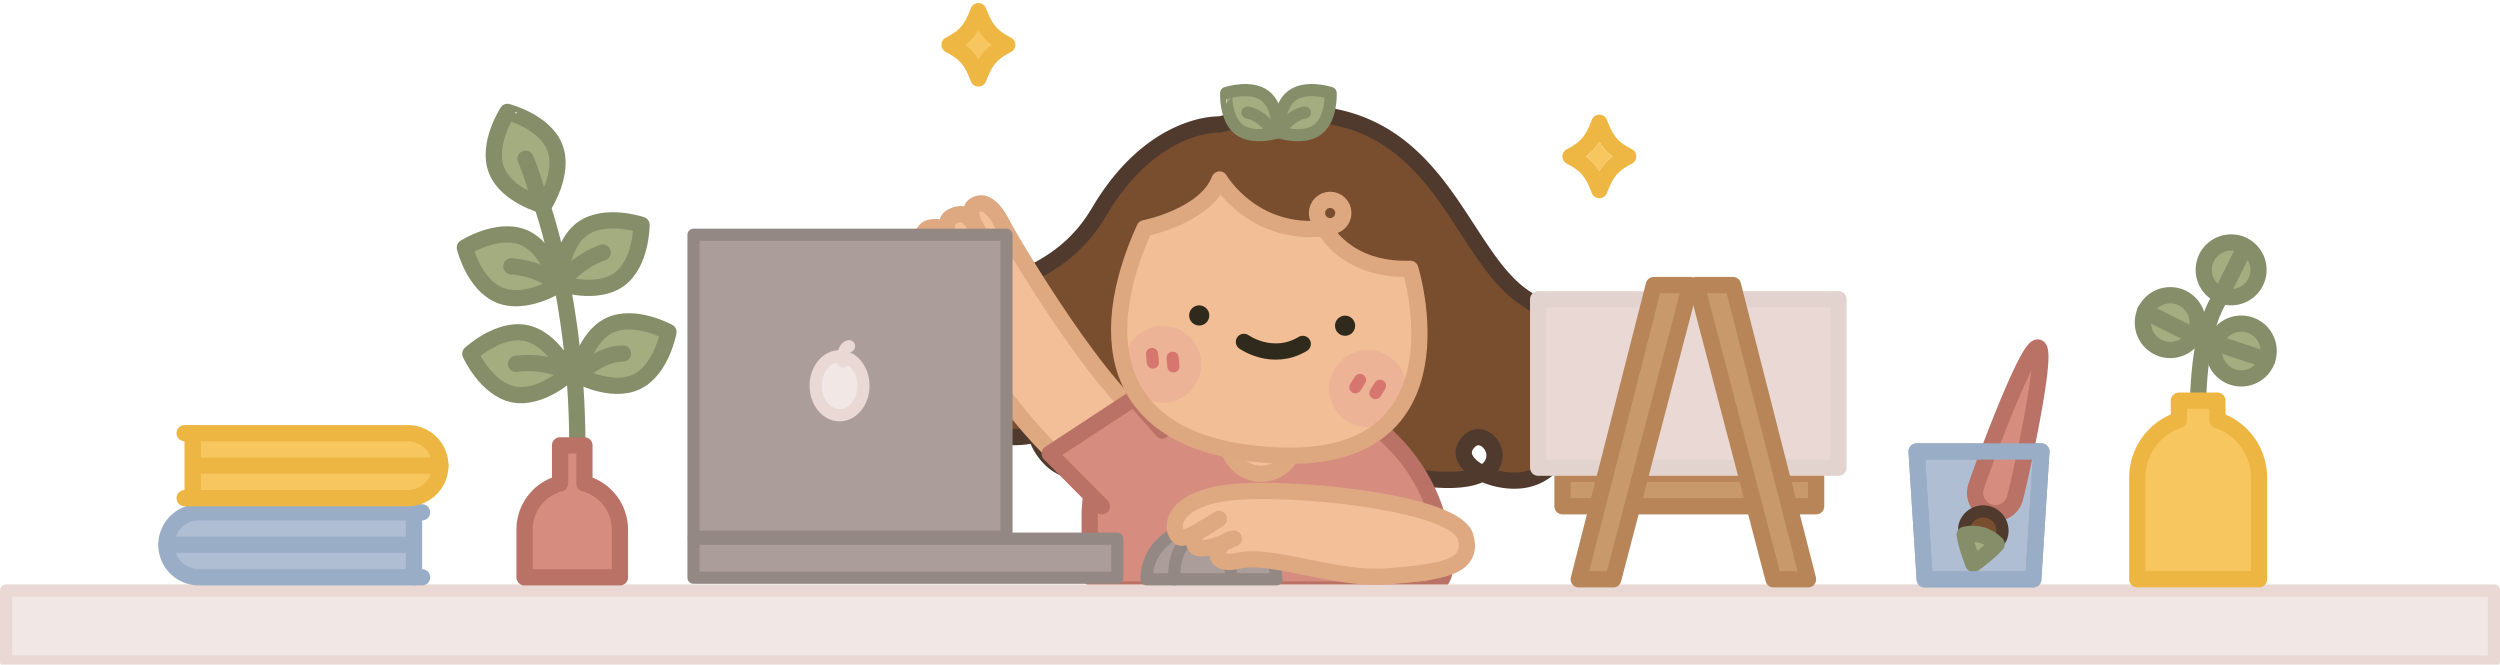 <svg xmlns="http://www.w3.org/2000/svg" viewBox="0 0 1232 327.5"><defs><style>.cls-1{fill:#c7996b;stroke:#b78558;}.cls-1,.cls-10,.cls-11,.cls-12,.cls-13,.cls-14,.cls-15,.cls-18,.cls-19,.cls-2,.cls-21,.cls-22,.cls-24,.cls-3,.cls-4,.cls-5,.cls-6,.cls-7,.cls-8,.cls-9{stroke-linecap:round;stroke-linejoin:round;}.cls-1,.cls-11,.cls-13,.cls-14,.cls-15,.cls-18,.cls-2,.cls-21,.cls-24,.cls-3,.cls-4,.cls-5,.cls-6,.cls-8{stroke-width:8px;}.cls-13,.cls-15,.cls-2,.cls-21,.cls-22,.cls-24{fill:none;}.cls-2,.cls-3,.cls-9{stroke:#858e69;}.cls-3,.cls-9{fill:#a3ad80;}.cls-12,.cls-18,.cls-4{fill:#794e2f;}.cls-12,.cls-4{stroke:#503a2e;}.cls-5{fill:#e9d8d3;stroke:#e3d3ce;}.cls-6{fill:#d68d80;stroke:#b97265;}.cls-7{fill:#f1e8e6;stroke:#e9d8d3;}.cls-10,.cls-12,.cls-19,.cls-22,.cls-7,.cls-9{stroke-width:6px;}.cls-8{fill:#f2bf98;stroke:#dea881;}.cls-10{fill:#ab9d9a;stroke:#948885;}.cls-11{fill:#afbed3;}.cls-11,.cls-13{stroke:#9aadc7;}.cls-14,.cls-17{fill:#f7c65f;}.cls-14,.cls-15{stroke:#edb642;}.cls-16{fill:#eeb743;}.cls-18,.cls-19,.cls-21{stroke:#dda780;}.cls-19{fill:#f1be96;}.cls-20{fill:#ecb397;}.cls-22{stroke:#d7766f;}.cls-23{fill:#2f2a1b;}.cls-24{stroke:#2f2a1b;}</style></defs><g id="Layer_30" data-name="Layer 30"><rect class="cls-1" x="770" y="233.48" width="125" height="16"/></g><g id="plant-r"><g id="plant-r-2" data-name="plant-r"><path class="cls-2" d="M1083.25,208.38s-1.85-42.78,11-61.84"/><circle class="cls-3" cx="1104.5" cy="172.98" r="13.5"/><line class="cls-2" x1="1094.2" y1="169.83" x2="1117.24" y2="177.46"/><circle class="cls-3" cx="1099.5" cy="132.98" r="13.5"/><line class="cls-2" x1="1094" y1="146.48" x2="1106" y2="122.48"/><circle class="cls-3" cx="1069.5" cy="158.98" r="13.5"/><line class="cls-2" x1="1057" y1="153.48" x2="1083" y2="166.48"/></g></g><g id="plant-l"><g id="plant-l-2" data-name="plant-l"><path class="cls-2" d="M267.5,102.28S288,160.48,284,240.48"/><path class="cls-3" d="M287.05,112.71c11.11-8,29.1-1.9,29.1-1.9s0,19-11.13,26.95-29.1,1.91-29.1,1.91S275.94,120.69,287.05,112.71Z"/><path class="cls-3" d="M276.92,138.67S285,128.48,297,124.48"/><path class="cls-3" d="M257.8,116.94c12.68,5.11,17.2,23.55,17.2,23.55s-16,10.16-28.72,5S229.07,122,229.07,122,245.12,111.83,257.8,116.94Z"/><path class="cls-3" d="M252,131.24s14.49.64,23,9.25"/><path class="cls-3" d="M300.41,160.32c12.35-5.88,29,3.28,29,3.28s-3.38,18.68-15.73,24.56-29-3.28-29-3.28S288.07,166.2,300.41,160.32Z"/><path class="cls-3" d="M284.68,184.88S296.08,174,307,174.24"/><path class="cls-3" d="M259.08,164.13c13.4,2.69,21.23,20,21.23,20S266.4,197.05,253,194.35s-21.23-20-21.23-20S245.67,161.43,259.08,164.13Z"/><path class="cls-3" d="M254.28,179.3s14.93-2.4,26,4.82"/><path class="cls-3" d="M273.41,72.67c4.94,12.75-5.43,28.65-5.43,28.65s-18.38-4.76-23.32-17.51,5.43-28.66,5.43-28.66S268.47,59.92,273.41,72.67Z"/><path class="cls-3" d="M259,78.24a129.28,129.28,0,0,1,6.17,18.7"/></g></g><g id="Layer_27" data-name="Layer 27"><path class="cls-4" d="M751,146.48c-37-25-43.53-113.27-149.76-85.14,0,0-33.07-1.86-59.66,43.14s-72.58,28-74.58,72c-1.68,37,26.31,41.91,43.45,37.64-3.13-10.37.66-19.7,10.55-12.64,6,4.29-.35,10.1-10.55,12.64A28.42,28.42,0,0,0,518,226.48c9.25,8.76,21.75,6.24,30.1,1.06-5.09-7.7-5.22-16.28,3.9-15.06s4.91,9.61-3.9,15.06c3.28,5,8.63,9.57,14.9,10.94,32,7,45.18-19.12,54-22l57-6s-3,25,38,26c8.74.21,14.68-1.11,18.51-3.18-7.87-3.78-12.33-10-6.51-15.82,7.77-7.77,19.9,8.59,6.51,15.82,7.07,3.4,16.9,4.82,24.49,2.18a23.89,23.89,0,0,0,15-15c-9-3.33-15.26-10.86-10-15,9-7.06,13.78,4,10,15,8.92,3.32,20.49,2.49,26-10C807,185.48,788,171.48,751,146.48Z"/></g><g id="Layer_26" data-name="Layer 26"><rect class="cls-5" x="758" y="147.48" width="148" height="83"/></g><g id="Layer_25" data-name="Layer 25"><path class="cls-6" d="M599.69,191.48h23.8A88.51,88.51,0,0,1,712,280v0a10.49,10.49,0,0,1-10.49,10.49h-154A10.49,10.49,0,0,1,537,280V254.17a62.69,62.69,0,0,1,62.69-62.69Z"/></g><g id="Layer_24" data-name="Layer 24"><rect class="cls-7" x="3" y="290.98" width="1226" height="35"/></g><g id="Layer_23" data-name="Layer 23"><circle class="cls-8" cx="621.5" cy="216.98" r="16.5"/></g><g id="arm"><g id="arm-2" data-name="arm"><path class="cls-8" d="M527,230.48s-43-35-71.39-105.34c0,0-4-11.92,3.11-13s7.31,2,10.33,9.13-6.65-10.81-.26-14.35,9.8-.25,14.25,8.84-8.66-10.31-3-14.38,11.05,3.22,14.08,9.4,51.33,88.31,75.67,99.38"/><polyline class="cls-6" points="572.82 212.15 558.82 196.28 517.29 223.55 543 249.48"/></g></g><g id="leaf-r"><g id="leaf-r-2" data-name="leaf-r"><path class="cls-9" d="M649.35,63.84c-7,5.35-19.09,1.32-19.09,1.32s-.65-12.69,6.39-18,19.09-1.32,19.09-1.32S656.39,58.49,649.35,63.84Z"/><path class="cls-9" d="M629.74,65.16S636,56.48,643,55.48"/></g></g><g id="leaf-l"><g id="leaf-l-2" data-name="leaf-l"><path class="cls-9" d="M610.65,63.84c7,5.35,19.09,1.32,19.09,1.32s.65-12.69-6.39-18-19.09-1.32-19.09-1.32S603.61,58.49,610.65,63.84Z"/><path class="cls-9" d="M628,65.16s-6.26-8.68-13.26-9.68"/></g></g><g id="mouse"><g id="mouse-2" data-name="mouse"><path class="cls-10" d="M629,285.48c0-13.81-15-25-39-25a25,25,0,0,0-25,25Z"/><path class="cls-10" d="M578.68,285.48s-1.47-20.62,12.93-20.81"/><path class="cls-10" d="M596,265.48s10,7,11,19"/><path class="cls-8" d="M722.13,264.34c4.7,15.81-13.24,17.6-38.17,19.7s-57.56-11.47-73.41-7.77-11.44-9.51-2.49-10.9c0,0-18.68,8.83-19.39,2.77-.81-6.88,3-6.27,12-12.45,0,0-16.59,11.66-19.63,8.87-5.22-4.77-2.91-20.58,31-22.39S717.43,248.53,722.13,264.34Z"/></g></g><g id="Layer_18" data-name="Layer 18"><rect class="cls-10" x="341.76" y="265.48" width="208.85" height="19.22"/></g><g id="Layer_17" data-name="Layer 17"><rect class="cls-10" x="341.76" y="115.68" width="154.24" height="148.8"/></g><g id="Layer_16" data-name="Layer 16"><ellipse class="cls-7" cx="413.74" cy="190.09" rx="11.78" ry="14.55"/><path class="cls-7" d="M415.52,178.2s-.6-6.7,2.86-7.59"/></g><g id="Layer_15" data-name="Layer 15"><polygon class="cls-1" points="795 285.48 778 285.48 815 140.48 833 140.48 795 285.48"/></g><g id="Layer_14" data-name="Layer 14"><polygon class="cls-1" points="874 285.48 891 285.48 854 140.48 836 140.48 874 285.48"/></g><g id="Layer_13" data-name="Layer 13"><polyline class="cls-11" points="978 285.48 948.5 285.48 946.5 253.98 944.5 222.48 976 222.48 974.5 222.48 1006 222.48 1004 253.98 1002 285.48 972.5 285.48"/></g><g id="paintbrush"><path class="cls-6" d="M973.74,240.06c1.55-5.29,25.33-70.32,30.63-68.77s-9.89,69.11-11.44,74.41a10,10,0,1,1-19.19-5.64Z"/><path class="cls-12" d="M968.21,258.85a9.5,9.5,0,0,1,18.23,5.36c-1.48,5-13.93,13.73-13.93,13.73S966.74,263.89,968.21,258.85Z"/><path class="cls-3" d="M976.68,263.74a16.42,16.42,0,0,0-8.48-.21c.91,6.13,4.31,14.41,4.31,14.41s7.34-5.13,11.42-9.78A16.33,16.33,0,0,0,976.68,263.74Z"/></g><g id="Layer_11" data-name="Layer 11"><polyline class="cls-13" points="978 285.48 948.5 285.48 946.5 253.98 944.5 222.48 976 222.48 974.5 222.48 1006 222.48 1004 253.98 1002 285.48 972.5 285.48"/></g><g id="Layer_10" data-name="Layer 10"><path class="cls-11" d="M208,284.48H98a16,16,0,0,1-16-16h0a16,16,0,0,1,16-16H208"/><line class="cls-13" x1="199" y1="268.48" x2="82" y2="268.48"/><line class="cls-13" x1="204" y1="284.48" x2="204" y2="252.48"/></g><g id="Layer_9" data-name="Layer 9"><path class="cls-14" d="M91,213.48H201a16,16,0,0,1,16,16h0a16,16,0,0,1-16,16H91"/><line class="cls-15" x1="100" y1="229.48" x2="217" y2="229.48"/><line class="cls-15" x1="95" y1="213.48" x2="95" y2="245.48"/></g><g id="Layer_8" data-name="Layer 8"><path class="cls-16" d="M804.23,73.55c-7-3.66-9.15-6.23-12.33-14.47a4,4,0,0,0-7.47,0c-3.18,8.24-5.37,10.81-12.33,14.47a4,4,0,0,0,0,7.08c7,3.66,9.15,6.23,12.33,14.47a4,4,0,0,0,7.47,0c3.18-8.24,5.37-10.81,12.33-14.47a4,4,0,0,0,0-7.08ZM788.17,84.29a24.18,24.18,0,0,0-6.56-7.2,24.18,24.18,0,0,0,6.56-7.2,24,24,0,0,0,6.55,7.2A24,24,0,0,0,788.17,84.29Z"/><path class="cls-17" d="M794.72,77.09a24,24,0,0,0-6.55,7.2,24.18,24.18,0,0,0-6.56-7.2,24.18,24.18,0,0,0,6.56-7.2A24,24,0,0,0,794.72,77.09Z"/></g><g id="sparkle-l"><path class="cls-16" d="M482.17,42.66a4,4,0,0,1-3.74-2.56c-3.18-8.24-5.37-10.81-12.33-14.47a4,4,0,0,1,0-7.08c7-3.66,9.15-6.23,12.33-14.47a4,4,0,0,1,7.47,0c3.18,8.24,5.37,10.81,12.33,14.47a4,4,0,0,1,0,7.08c-7,3.66-9.15,6.23-12.33,14.47A4,4,0,0,1,482.17,42.66Z"/><path class="cls-17" d="M488.72,22.09a24,24,0,0,0-6.55,7.2,24.18,24.18,0,0,0-6.56-7.2,24.18,24.18,0,0,0,6.56-7.2A24,24,0,0,0,488.72,22.09Z"/></g><g id="Layer_6" data-name="Layer 6"><path class="cls-6" d="M288,238.26V219.48H276v18.78A23.51,23.51,0,0,0,258.5,261v23.5h47V261A23.51,23.51,0,0,0,288,238.26Z"/></g><g id="Layer_5" data-name="Layer 5"><path class="cls-14" d="M1092.75,207v-9.55h-19V207a30,30,0,0,0-20.5,28.45v50h60v-50A30,30,0,0,0,1092.75,207Z"/></g><g id="face"><circle class="cls-18" cx="655.5" cy="104.98" r="6.5"/><path class="cls-19" d="M564,112.48s30-5.85,37-24c0,0,16.37,28,51.68,24,0,0,10.32,21,42.32,20,0,0,30,96-65,92C547,221,539,167.48,564,112.48Z"/><circle class="cls-20" cx="674" cy="191.48" r="19"/><circle class="cls-20" cx="573" cy="179.48" r="19"/><path class="cls-21" d="M564,112.48s30-5.85,37-24c0,0,16.37,28,51.68,24,0,0,10.32,21,42.32,20,0,0,30,96-65,92C547,221,539,167.48,564,112.48Z"/><line class="cls-22" x1="670.18" y1="187.26" x2="667.93" y2="190.86"/><line class="cls-22" x1="680.07" y1="190.1" x2="677.82" y2="193.7"/><line class="cls-22" x1="577.86" y1="176.31" x2="578.26" y2="180.54"/><line class="cls-22" x1="567.74" y1="174.43" x2="568.14" y2="178.65"/></g><g id="eyes"><g id="eyes-2" data-name="eyes"><circle class="cls-23" cx="590.97" cy="155.45" r="4.97"/><circle class="cls-23" cx="662.85" cy="160.51" r="4.97"/></g></g><g id="mouth"><path id="mouth-2" data-name="mouth" class="cls-24" d="M613,168.48s14,10,29,1"/></g></svg>